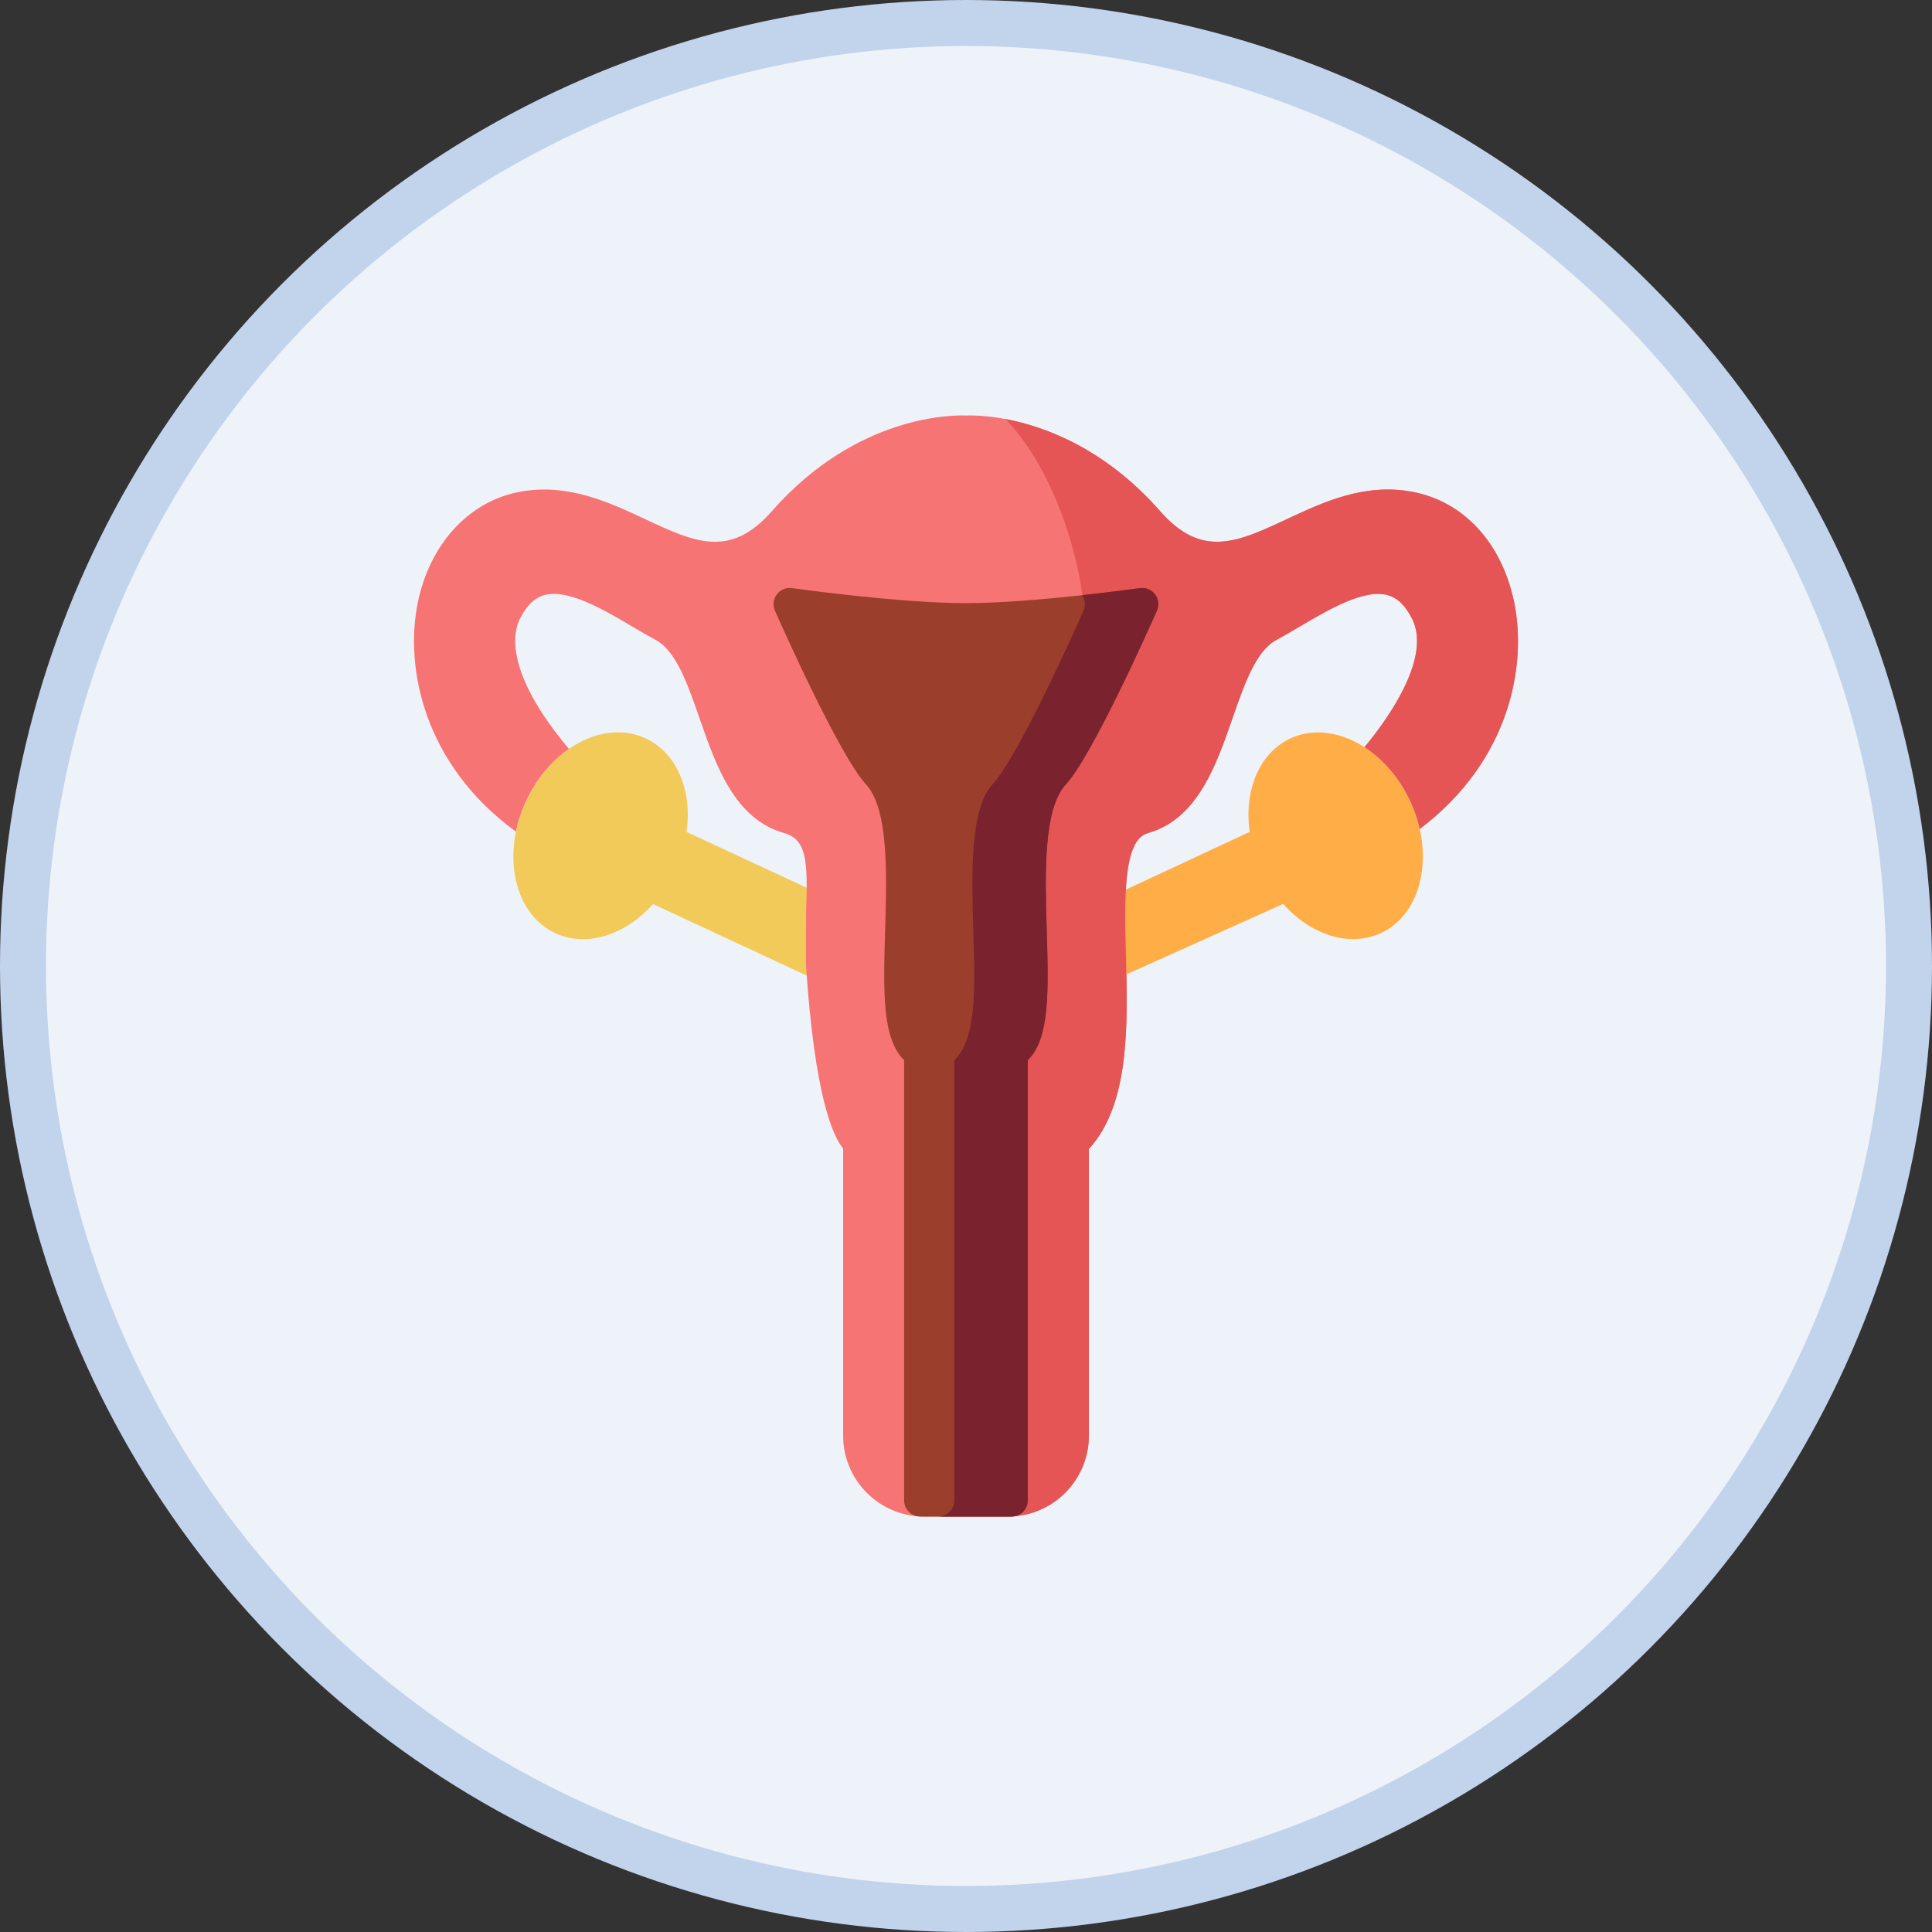 <svg width="42" height="42" viewBox="0 0 42 42" fill="none" xmlns="http://www.w3.org/2000/svg">
<rect x="0" y="0" width="42" height="42" fill="#333333" stroke="none"/>
<circle cx="21" cy="21" r="20.5" fill="#EEF3FA" stroke="#C2D3EC"/>
<g clip-path="url(#clip0_184_21452)">
<path d="M18.023 19.525L14.925 18.085C15.054 17.177 14.711 16.366 14.038 16.053C13.586 15.843 13.059 15.882 12.554 16.164C12.087 16.425 11.689 16.87 11.435 17.417C10.893 18.584 11.178 19.871 12.071 20.286C12.743 20.598 13.585 20.338 14.195 19.654L17.724 21.294C17.771 21.316 17.822 21.327 17.872 21.327C17.938 21.327 18.004 21.309 18.061 21.272C18.162 21.208 18.224 21.096 18.224 20.977L18.226 19.845C18.226 19.708 18.147 19.583 18.023 19.525Z" fill="#F2CA5A"/>
<path d="M32.914 13.082C32.645 11.803 31.826 10.911 30.722 10.695C29.675 10.491 28.772 10.913 27.976 11.285C26.904 11.786 26.13 12.148 25.224 11.116C23.367 9.002 21.259 9.022 21 9.033C20.742 9.022 18.633 9.002 16.776 11.116C15.87 12.148 15.096 11.786 14.024 11.285C13.228 10.913 12.325 10.491 11.278 10.695C10.181 10.909 9.338 11.835 9.08 13.111C8.799 14.503 9.201 16.61 11.215 18.079C11.26 17.858 11.333 17.635 11.435 17.416C11.654 16.944 11.981 16.548 12.367 16.28C10.971 14.613 11.151 13.754 11.301 13.454C11.443 13.17 11.614 13.002 11.823 12.94C12.336 12.789 13.123 13.253 13.756 13.627C13.931 13.73 14.096 13.827 14.257 13.914C14.699 14.153 14.947 14.867 15.21 15.624C15.566 16.647 15.97 17.807 17.046 18.11C17.534 18.247 17.566 18.713 17.523 19.822L17.523 19.829C17.523 19.834 17.523 19.838 17.523 19.842L17.521 20.973C17.521 20.981 17.521 20.989 17.522 20.997C17.717 23.871 18.106 24.687 18.329 24.971V31.211C18.329 32.18 19.117 32.968 20.085 32.968H21.915C22.883 32.968 23.671 32.18 23.671 31.211V24.978C24.561 24.008 24.516 22.289 24.477 20.764C24.445 19.534 24.412 18.262 24.954 18.11C26.03 17.807 26.434 16.647 26.79 15.624C27.053 14.867 27.302 14.153 27.743 13.914C27.904 13.827 28.069 13.73 28.244 13.627C28.877 13.254 29.664 12.789 30.177 12.94C30.386 13.002 30.557 13.17 30.699 13.454C30.886 13.827 30.825 14.332 30.521 14.956C30.289 15.431 29.955 15.889 29.663 16.243C30.064 16.502 30.421 16.906 30.658 17.416C30.751 17.616 30.819 17.819 30.864 18.021C32.827 16.541 33.202 14.453 32.914 13.082Z" fill="#F77474"/>
<path d="M30.657 17.415C30.114 16.248 28.947 15.637 28.054 16.052C27.381 16.364 27.038 17.176 27.167 18.084L23.961 19.579C23.835 19.638 23.755 19.766 23.758 19.904L23.778 20.964C23.78 21.082 23.842 21.191 23.942 21.254C23.999 21.29 24.064 21.309 24.13 21.309C24.178 21.309 24.228 21.298 24.274 21.278L27.894 19.65C28.505 20.336 29.348 20.597 30.021 20.284C30.914 19.869 31.199 18.582 30.657 17.415Z" fill="#FFAE47"/>
<path d="M32.914 13.082C32.645 11.803 31.826 10.911 30.722 10.695C29.675 10.491 28.772 10.913 27.976 11.285C26.904 11.786 26.13 12.148 25.224 11.116C24.015 9.739 22.699 9.268 21.857 9.109C22.975 10.27 23.482 12.239 23.548 13.132C23.668 14.744 20.896 12.64 21.991 32.614C21.995 32.736 22.012 32.852 22.037 32.963C22.948 32.9 23.671 32.139 23.671 31.211V24.978C24.561 24.009 24.516 22.289 24.477 20.764C24.445 19.534 24.412 18.262 24.954 18.11C26.03 17.807 26.434 16.647 26.79 15.624C27.053 14.867 27.302 14.153 27.743 13.914C27.904 13.827 28.069 13.73 28.244 13.627C28.877 13.254 29.664 12.789 30.177 12.94C30.386 13.002 30.557 13.17 30.699 13.454C30.886 13.827 30.826 14.332 30.521 14.956C30.289 15.431 29.955 15.889 29.663 16.243C30.064 16.502 30.421 16.906 30.658 17.416C30.751 17.616 30.819 17.819 30.864 18.021C32.827 16.541 33.202 14.453 32.914 13.082Z" fill="#E55555"/>
<path d="M25.108 12.921C25.031 12.819 24.905 12.767 24.779 12.785C24.756 12.788 22.459 13.112 20.998 13.112C19.538 13.112 17.24 12.788 17.217 12.785C17.091 12.767 16.965 12.819 16.888 12.921C16.811 13.022 16.795 13.158 16.846 13.275C16.988 13.595 18.247 16.424 18.825 17.05C19.32 17.588 19.279 18.992 19.242 20.231C19.203 21.528 19.172 22.58 19.655 23.048V32.618C19.655 32.812 19.813 32.969 20.007 32.969H21.989C22.183 32.969 22.341 32.812 22.341 32.618V23.048C22.824 22.58 22.793 21.528 22.754 20.231C22.717 18.992 22.676 17.588 23.172 17.05C23.749 16.424 25.008 13.595 25.15 13.274C25.201 13.158 25.186 13.022 25.108 12.921Z" fill="#9B3E2C"/>
<path d="M25.11 12.921C25.033 12.819 24.907 12.767 24.781 12.785C24.77 12.786 24.238 12.861 23.526 12.939C23.591 13.039 23.603 13.165 23.555 13.275C23.413 13.595 22.154 16.424 21.577 17.05C21.081 17.588 21.122 18.992 21.159 20.231C21.198 21.528 21.229 22.58 20.746 23.048V32.618C20.746 32.812 20.589 32.969 20.395 32.969H21.991C22.186 32.969 22.343 32.812 22.343 32.618V23.048C22.826 22.58 22.795 21.528 22.756 20.231C22.719 18.992 22.678 17.588 23.173 17.05C23.751 16.424 25.01 13.595 25.152 13.274C25.203 13.158 25.187 13.022 25.11 12.921Z" fill="#7A232E"/>
</g>
<defs>
<clipPath id="clip0_184_21452">
<rect width="24" height="24" fill="white" transform="translate(9 9)"/>
</clipPath>
</defs>
</svg>
